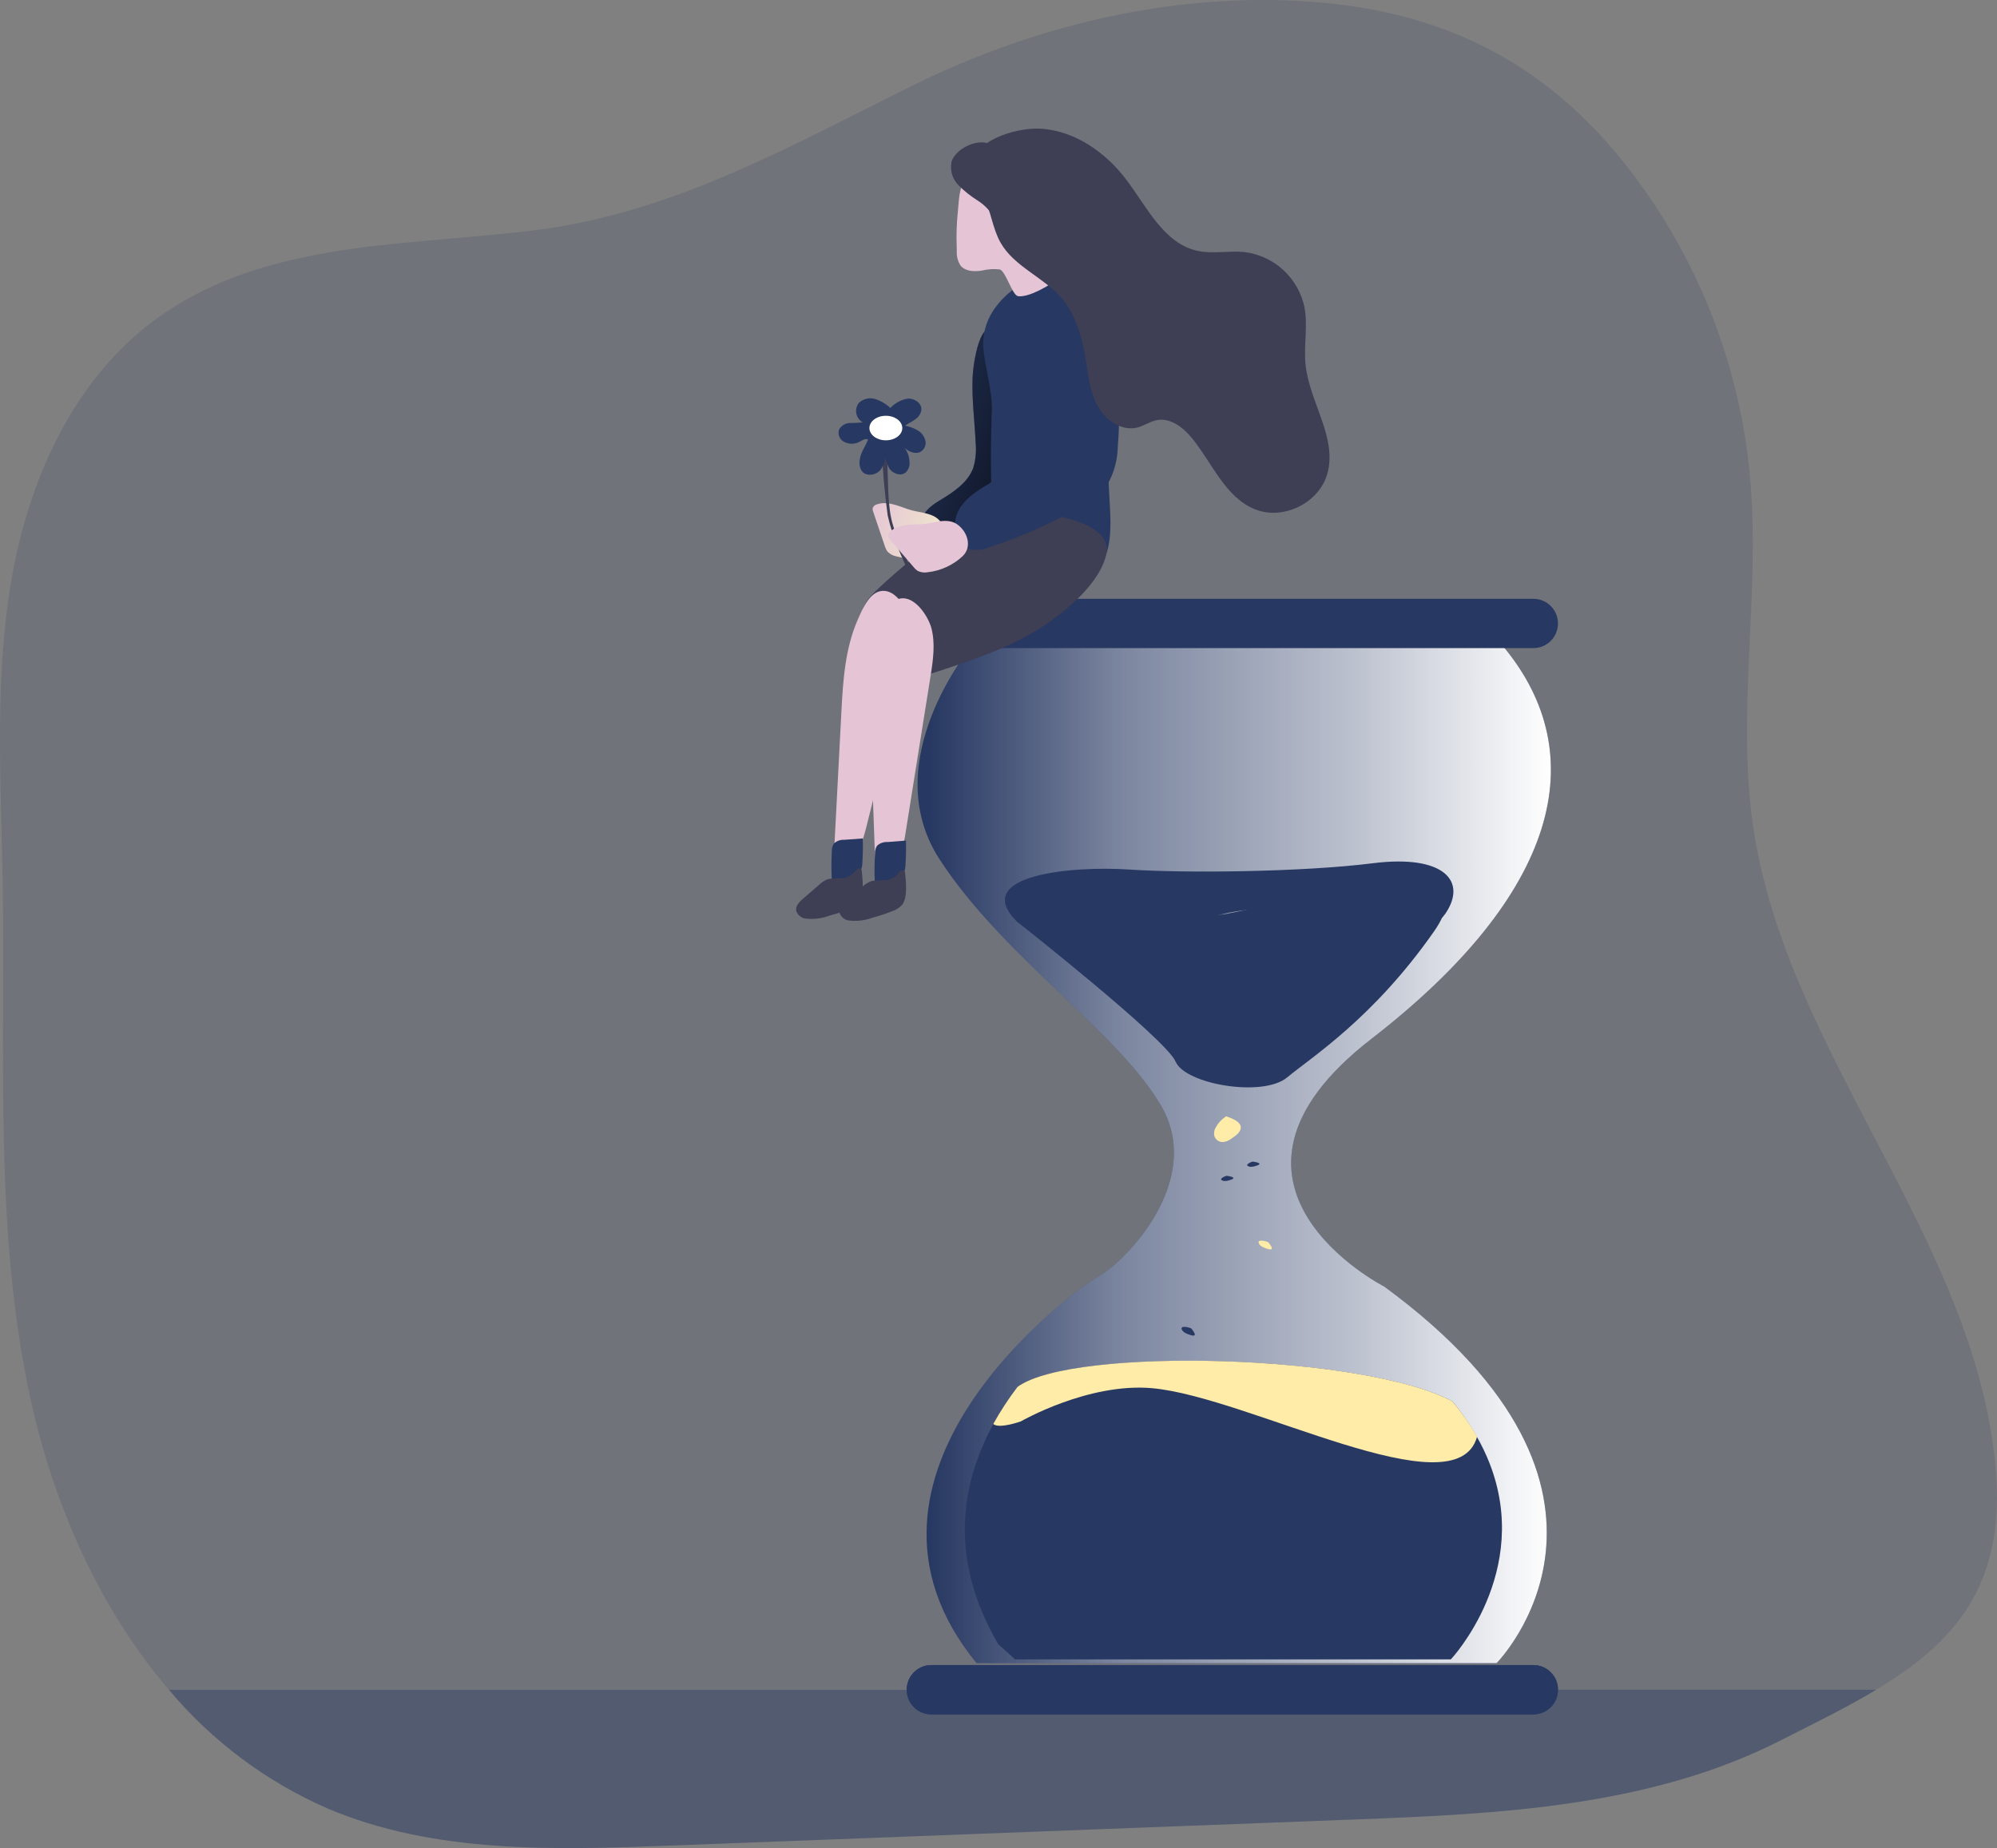 <svg width="336" height="311" viewBox="0 0 336 311" fill="none" xmlns="http://www.w3.org/2000/svg">
<rect x="0" y="0" width="336" height="311" fill="#808080" stroke="none"/>
<defs>
<linearGradient id="paint0_linear_512_24625" x1="178.213" y1="77.976" x2="148.51" y2="68.517" gradientUnits="userSpaceOnUse">
<stop offset="0.01"/>
<stop offset="0.13" stop-opacity="0.69"/>
<stop offset="1" stop-opacity="0"/>
</linearGradient>
<linearGradient id="paint1_linear_512_24625" x1="146.179" y1="87.151" x2="158.68" y2="92.197" gradientUnits="userSpaceOnUse">
<stop stop-color="#E5C5D5"/>
<stop offset="0.42" stop-color="#EAD4D1"/>
<stop offset="1" stop-color="#F0E9CB"/>
</linearGradient>
<linearGradient id="paint2_linear_512_24625" x1="154.385" y1="194.292" x2="260.942" y2="194.292" gradientUnits="userSpaceOnUse">
<stop offset="0.02" stop-color="white" stop-opacity="0"/>
<stop offset="0.32" stop-color="white" stop-opacity="0.39"/>
<stop offset="0.68" stop-color="white" stop-opacity="0.68"/>
<stop offset="1" stop-color="white"/>
</linearGradient>
<linearGradient id="paint3_linear_512_24625" x1="27936.8" y1="1254" x2="27937.4" y2="1091.02" gradientUnits="userSpaceOnUse">
<stop offset="0.01"/>
<stop offset="0.13" stop-opacity="0.69"/>
<stop offset="1" stop-opacity="0"/>
</linearGradient>
<linearGradient id="paint4_linear_512_24625" x1="27994.8" y1="2974.25" x2="27994.8" y2="3363.58" gradientUnits="userSpaceOnUse">
<stop offset="0.01" stop-color="#273862"/>
<stop offset="0.13" stop-opacity="0.69"/>
<stop offset="1" stop-opacity="0"/>
</linearGradient>
<linearGradient id="paint5_linear_512_24625" x1="20239.1" y1="6902.03" x2="20181.8" y2="7764.05" gradientUnits="userSpaceOnUse">
<stop offset="0.02" stop-color="white" stop-opacity="0"/>
<stop offset="0.32" stop-color="white" stop-opacity="0.39"/>
<stop offset="0.68" stop-color="white" stop-opacity="0.68"/>
<stop offset="1" stop-color="white"/>
</linearGradient>
<linearGradient id="paint6_linear_512_24625" x1="22546.9" y1="5006.98" x2="22490.2" y2="6351.4" gradientUnits="userSpaceOnUse">
<stop offset="0.01" stop-color="#FFECA9"/>
<stop offset="0.13" stop-opacity="0.69"/>
<stop offset="1" stop-opacity="0"/>
</linearGradient>
<linearGradient id="paint7_linear_512_24625" x1="20387.6" y1="3330.39" x2="20384.2" y2="2796.28" gradientUnits="userSpaceOnUse">
<stop offset="0.01"/>
<stop offset="0.13" stop-opacity="0.69"/>
<stop offset="1" stop-opacity="0"/>
</linearGradient>
<linearGradient id="paint8_linear_512_24625" x1="5496.83" y1="5271.64" x2="4549.5" y2="5286.27" gradientUnits="userSpaceOnUse">
<stop offset="0.01"/>
<stop offset="0.13" stop-opacity="0.69"/>
<stop offset="1" stop-opacity="0"/>
</linearGradient>
<linearGradient id="paint9_linear_512_24625" x1="3757.37" y1="1410.78" x2="4112.98" y2="1410.78" gradientUnits="userSpaceOnUse">
<stop stop-color="#E5C5D5"/>
<stop offset="0.42" stop-color="#EAD4D1"/>
<stop offset="1" stop-color="#F0E9CB"/>
</linearGradient>
<linearGradient id="paint10_linear_512_24625" x1="7435.01" y1="4620.33" x2="5805.87" y2="4568.71" gradientUnits="userSpaceOnUse">
<stop offset="0.01"/>
<stop offset="0.13" stop-opacity="0.69"/>
<stop offset="1" stop-opacity="0"/>
</linearGradient>
<linearGradient id="paint11_linear_512_24625" x1="-200.531" y1="13991.2" x2="-27.174" y2="14006.4" gradientUnits="userSpaceOnUse">
<stop stop-color="#E5C5D5"/>
<stop offset="0.42" stop-color="#EAD4D1"/>
<stop offset="1" stop-color="#F0E9CB"/>
</linearGradient>
<linearGradient id="paint12_linear_512_24625" x1="2227.43" y1="8106.98" x2="2369.51" y2="8106.98" gradientUnits="userSpaceOnUse">
<stop stop-color="#E5C5D5"/>
<stop offset="0.42" stop-color="#EAD4D1"/>
<stop offset="1" stop-color="#F0E9CB"/>
</linearGradient>
<linearGradient id="paint13_linear_512_24625" x1="2802.75" y1="1200.36" x2="3025.26" y2="1200.36" gradientUnits="userSpaceOnUse">
<stop stop-color="#E5C5D5"/>
<stop offset="0.42" stop-color="#EAD4D1"/>
<stop offset="1" stop-color="#F0E9CB"/>
</linearGradient>
<clipPath id="clip0_512_24625">
<rect width="336" height="311" fill="white"/>
</clipPath>
</defs>
<g clip-path="url(#clip0_512_24625)">
<path opacity="0.18" d="M315.665 284.369C310.768 287.322 305.268 290.015 299.532 292.919C277.638 304.073 252.112 305.28 228.015 306.194L112.62 310.6C93.182 311.335 73.018 311.946 55.123 304.35C44.803 299.845 35.667 293.012 28.43 284.385C16.851 270.89 9.148 253.487 5.263 236.002C-1.085 207.396 0.93 177.713 0.449 148.422C0.171 131.361 -0.963 114.154 1.967 97.338C4.896 80.522 12.461 63.763 26.244 53.695C44.776 40.167 69.044 41.497 90.71 38.65C113.559 35.647 133.143 24.494 153.503 14.417C174.834 3.876 199.127 -1.771 222.955 0.49C247.045 2.79 264.508 13.756 278.005 33.885C287.315 47.775 292.976 63.786 294.464 80.441C296.202 100.022 292.106 119.914 295.011 139.374C300.723 177.501 332.254 208.473 335.755 246.87C337.591 266.916 328.697 276.528 315.665 284.369Z" fill="#273862"/>
<path opacity="0.41" d="M315.665 284.369C310.768 287.322 305.268 290.015 299.532 292.919C277.638 304.073 252.112 305.28 228.015 306.194L112.62 310.6C93.182 311.335 73.018 311.946 55.123 304.35C44.803 299.845 35.667 293.012 28.43 284.385L315.665 284.369Z" fill="#273862"/>
<path d="M163.638 63.576C163.491 67.263 163.997 70.919 164.161 74.631C164.287 76.004 164.151 77.388 163.761 78.711C162.847 81.256 160.366 82.847 158.049 84.251C156.58 85.14 154.907 86.413 155.111 88.126C155.252 88.772 155.599 89.355 156.099 89.787C156.599 90.22 157.226 90.479 157.885 90.525C159.208 90.584 160.526 90.327 161.729 89.774C164.191 88.974 166.447 87.642 168.339 85.874C172.035 82.031 172.158 76.084 171.88 70.756C171.644 66.284 171.26 61.373 168.991 57.391C165.336 51.027 163.769 60.385 163.638 63.576Z" fill="#273862"/>
<path d="M163.638 63.576C163.491 67.263 163.997 70.919 164.161 74.631C164.287 76.004 164.151 77.388 163.761 78.711C162.847 81.256 160.366 82.847 158.049 84.251C156.58 85.14 154.907 86.413 155.111 88.126C155.252 88.772 155.599 89.355 156.099 89.787C156.599 90.22 157.226 90.479 157.885 90.525C159.208 90.584 160.526 90.327 161.729 89.774C164.191 88.974 166.447 87.642 168.339 85.874C172.035 82.031 172.158 76.084 171.88 70.756C171.644 66.284 171.26 61.373 168.991 57.391C165.336 51.027 163.769 60.385 163.638 63.576Z" fill="url(#paint0_linear_512_24625)"/>
<path d="M152.736 85.687C151.047 85.099 149.252 84.3 147.563 84.871C147.401 84.907 147.251 84.981 147.125 85.088C146.998 85.195 146.899 85.33 146.836 85.483C146.801 85.707 146.832 85.937 146.926 86.144L148.885 91.945C148.973 92.234 149.102 92.508 149.268 92.761C149.657 93.204 150.182 93.505 150.761 93.617C152.888 94.205 155.146 94.099 157.208 93.316C159.346 92.5 159.534 89.872 158.399 88.028C157.265 86.184 154.695 86.364 152.736 85.687Z" fill="url(#paint1_linear_512_24625)"/>
<path d="M148.754 75.202C149.309 75.341 149.097 75.667 149.154 76.23C149.537 79.804 149.211 83.826 149.97 87.327C150.729 90.827 153.063 93.927 153.495 97.501C151.773 93.976 150.231 90.631 149.358 86.764C149.203 85.809 147.913 75.202 148.754 75.202Z" fill="#3E3E54"/>
<path d="M163.5 108.695C163.5 108.695 147.293 128.049 158.097 144.636C168.902 161.224 188.07 173.56 195.366 186.109C202.661 198.657 189.425 212.267 184.831 214.812C180.236 217.358 138.382 248.208 164.307 279.889H251.81C251.81 279.889 280.167 251.186 232.903 216.518C232.903 216.518 199.144 199.294 230.74 174.833C262.337 150.372 268.008 127.086 253.026 108.908L163.5 108.695Z" fill="#273862"/>
<path d="M163.5 108.695C163.5 108.695 147.293 128.049 158.097 144.636C168.902 161.224 188.07 173.56 195.366 186.109C202.661 198.657 189.425 212.267 184.831 214.812C180.236 217.358 138.382 248.208 164.307 279.889H251.81C251.81 279.889 280.167 251.186 232.903 216.518C232.903 216.518 199.144 199.294 230.74 174.833C262.337 150.372 268.008 127.086 253.026 108.908L163.5 108.695Z" fill="url(#paint2_linear_512_24625)"/>
<path d="M257.988 100.773H156.702C154.413 100.773 152.557 102.629 152.557 104.918V104.926C152.557 107.215 154.413 109.071 156.702 109.071H257.988C260.277 109.071 262.133 107.215 262.133 104.926V104.918C262.133 102.629 260.277 100.773 257.988 100.773Z" fill="#273862"/>
<path d="M257.988 280.216H156.702C154.413 280.216 152.557 282.071 152.557 284.361V284.369C152.557 286.658 154.413 288.514 156.702 288.514H257.988C260.277 288.514 262.133 286.658 262.133 284.369V284.361C262.133 282.071 260.277 280.216 257.988 280.216Z" fill="#273862"/>
<path d="M257.988 100.773H156.702C154.413 100.773 152.557 102.629 152.557 104.918V104.926C152.557 107.215 154.413 109.071 156.702 109.071H257.988C260.277 109.071 262.133 107.215 262.133 104.926V104.918C262.133 102.629 260.277 100.773 257.988 100.773Z" fill="url(#paint3_linear_512_24625)"/>
<path d="M257.988 280.216H156.702C154.413 280.216 152.557 282.071 152.557 284.361V284.369C152.557 286.658 154.413 288.514 156.702 288.514H257.988C260.277 288.514 262.133 286.658 262.133 284.369V284.361C262.133 282.071 260.277 280.216 257.988 280.216Z" fill="url(#paint4_linear_512_24625)"/>
<path d="M244.425 235.822C229.598 227.908 180.538 226.594 171.227 233.374C179.918 221.87 191.857 215.098 191.857 215.098C203.607 207.755 216.974 214.135 216.974 214.135C216.974 214.135 233.972 222.833 244.425 235.822Z" fill="url(#paint5_linear_512_24625)"/>
<path d="M244.115 279.253H170.787L167.955 276.707C159.583 262.38 161.639 249.725 167.139 239.657C168.345 237.48 169.709 235.393 171.219 233.415C180.53 226.594 229.59 227.908 244.417 235.863C245.935 237.736 247.299 239.727 248.497 241.819C249.289 243.201 249.982 244.638 250.57 246.119C257.881 264.583 244.115 279.253 244.115 279.253Z" fill="#273862"/>
<path d="M248.522 241.778C245.021 254.523 210.111 235.08 193.848 233.619C183.109 232.665 171.766 239.2 171.766 239.2C171.766 239.2 168.102 240.53 167.123 239.641C168.329 237.463 169.692 235.377 171.203 233.399C180.514 226.578 229.573 227.892 244.401 235.847C245.931 237.71 247.309 239.694 248.522 241.778Z" fill="url(#paint6_linear_512_24625)"/>
<path d="M171.056 155.055C171.056 155.055 196.173 174.833 197.797 178.66C199.421 182.486 212.486 184.722 216.566 181.319C220.646 177.917 231.01 171.431 241.275 156.752C251.541 142.074 217.782 151.653 206.439 153.783C195.096 155.912 175.65 142.082 171.056 155.055Z" fill="#273862"/>
<path d="M171.056 155.055C171.056 155.055 180.783 161.436 189.425 159.518C198.067 157.601 203.738 152.077 215.619 153.138C227.501 154.199 239.382 159.306 243.169 153.783C246.955 148.259 242.899 143.779 231.01 145.273C219.12 146.766 199.413 146.97 189.963 146.333C180.514 145.697 163.23 147.19 171.056 155.055Z" fill="#273862"/>
<path d="M171.056 155.055C171.056 155.055 180.783 161.436 189.425 159.518C198.067 157.601 203.738 152.077 215.619 153.138C227.501 154.199 239.382 159.306 243.169 153.783C246.955 148.259 242.899 143.779 231.01 145.273C219.12 146.766 199.413 146.97 189.963 146.333C180.514 145.697 163.23 147.19 171.056 155.055Z" fill="url(#paint7_linear_512_24625)"/>
<path d="M206.178 187.953C205.487 188.406 204.925 189.03 204.546 189.764C204.409 189.989 204.321 190.241 204.288 190.502C204.254 190.764 204.275 191.029 204.35 191.282C204.465 191.559 204.662 191.794 204.914 191.958C205.166 192.121 205.462 192.204 205.762 192.196C206.274 192.147 206.761 191.951 207.165 191.633C207.981 191.102 208.879 190.425 208.757 189.601C208.634 188.777 207.361 188.189 206.268 187.863" fill="#FFECA9"/>
<path d="M210.731 195.5C210.456 195.57 210.198 195.695 209.972 195.867C209.858 195.965 209.793 196.071 209.883 196.177C210.068 196.316 210.297 196.382 210.527 196.365C210.746 196.352 210.962 196.313 211.172 196.251C211.547 196.136 211.988 195.998 211.898 195.834C211.809 195.671 211.262 195.549 210.764 195.484" fill="#273862"/>
<path d="M206.341 197.891C206.066 197.961 205.808 198.086 205.582 198.258C205.468 198.356 205.411 198.47 205.492 198.568C205.678 198.706 205.907 198.773 206.137 198.755C206.356 198.746 206.573 198.708 206.782 198.641C207.157 198.535 207.598 198.396 207.516 198.225C207.435 198.054 206.872 197.939 206.374 197.874" fill="#273862"/>
<path d="M213.318 209.028C212.964 208.877 212.585 208.797 212.2 208.791C211.988 208.791 211.8 208.84 211.751 208.995C211.756 209.123 211.791 209.248 211.854 209.36C211.916 209.472 212.004 209.568 212.11 209.64C212.323 209.801 212.56 209.927 212.812 210.015C213.277 210.194 213.8 210.374 213.955 210.186C214.11 209.999 213.726 209.46 213.359 209.028" fill="#FFECA9"/>
<path d="M200.36 223.535C200.008 223.385 199.632 223.304 199.25 223.298C199.029 223.298 198.842 223.355 198.801 223.502C198.76 223.649 198.883 223.926 199.152 224.146C199.366 224.31 199.606 224.437 199.862 224.522C200.319 224.701 200.849 224.881 200.996 224.693C201.143 224.505 200.768 223.967 200.409 223.535" fill="#273862"/>
<path d="M165.434 58.484C165.31 56.315 165.881 54.163 167.066 52.34C168.249 50.534 169.832 49.024 171.693 47.926C172.708 47.194 173.942 46.826 175.193 46.882C176.23 47.013 179.82 43.113 180.661 43.733C183.027 45.487 182.554 51.973 184.561 54.136C185.088 57.036 185.415 59.969 185.541 62.915L186.74 85.156C186.936 88.836 187.034 92.842 184.831 95.763C179.282 93.748 173.883 91.343 168.673 88.567C168.073 88.352 167.565 87.935 167.239 87.387C166.913 86.839 166.788 86.195 166.886 85.564C166.666 80.032 166.666 74.484 166.886 68.953C166.984 65.983 165.678 61.454 165.434 58.484Z" fill="#273862"/>
<path d="M165.434 58.484C165.31 56.315 165.881 54.163 167.066 52.34C168.249 50.534 169.832 49.024 171.693 47.926C172.708 47.194 173.942 46.826 175.193 46.882C176.23 47.013 179.82 43.113 180.661 43.733C183.027 45.487 182.554 51.973 184.561 54.136C185.088 57.036 185.415 59.969 185.541 62.915L186.74 85.156C186.936 88.836 187.034 92.842 184.831 95.763C179.282 93.748 173.883 91.343 168.673 88.567C168.073 88.352 167.565 87.935 167.239 87.387C166.913 86.839 166.788 86.195 166.886 85.564C166.666 80.032 166.666 74.484 166.886 68.953C166.984 65.983 165.678 61.454 165.434 58.484Z" fill="url(#paint8_linear_512_24625)"/>
<path d="M160.978 41.783V42.419C160.956 43.218 161.175 44.006 161.606 44.679C162.422 45.691 163.908 45.732 165.172 45.544C166.158 45.294 167.181 45.225 168.192 45.34C169.195 45.56 170.305 49.672 171.268 49.836C173.023 50.138 176.744 47.984 177.951 46.898C178.074 46.792 176.67 43.635 176.719 43.464C176.76 43.297 176.76 43.124 176.719 42.958L174.761 33.852C174.579 32.556 174.108 31.318 173.382 30.229C172.804 29.525 172.069 28.967 171.236 28.598C168.469 27.333 164.414 27.782 162.39 30.295C161.321 31.625 161.337 33.934 161.166 35.566C160.947 37.63 160.885 39.709 160.978 41.783Z" fill="url(#paint9_linear_512_24625)"/>
<path d="M175.405 105.464C170.003 108.948 163.834 111.004 157.738 113.02C156.237 113.517 154.474 113.991 153.144 113.191C152.392 112.663 151.797 111.941 151.422 111.102C149.023 106.55 143.025 105.195 145.971 100.977C147.22 99.182 154.295 93.299 156.041 92.002C159.501 89.432 163.124 86.788 167.376 86.078C169.373 85.789 171.401 85.789 173.398 86.078C177.258 86.543 186.993 88.028 186.177 92.981C185.361 97.933 179.314 102.919 175.405 105.464Z" fill="#3E3E54"/>
<path d="M177.038 62.172C177.038 65.436 177.38 68.7 176.303 71.767C174.859 75.847 171.089 78.645 167.327 80.848C165.001 82.219 162.48 83.598 161.231 85.981C159.983 88.363 160.864 92.051 163.516 92.508C164.546 92.613 165.586 92.462 166.543 92.067C171.678 90.37 176.638 88.184 181.354 85.54C183.288 84.447 185.247 83.215 186.438 81.346C187.471 79.454 188.031 77.341 188.07 75.186C188.457 70.562 188.32 65.909 187.662 61.316C186.902 57.698 185.486 54.249 183.484 51.141C177.038 42.411 177.038 57.358 177.038 62.172Z" fill="#273862"/>
<path d="M177.038 62.172C177.038 65.436 177.38 68.7 176.303 71.767C174.859 75.847 171.089 78.645 167.327 80.848C165.001 82.219 162.48 83.598 161.231 85.981C159.983 88.363 160.864 92.051 163.516 92.508C164.546 92.613 165.586 92.462 166.543 92.067C171.678 90.37 176.638 88.184 181.354 85.54C183.288 84.447 185.247 83.215 186.438 81.346C187.471 79.454 188.031 77.341 188.07 75.186C188.457 70.562 188.32 65.909 187.662 61.316C186.902 57.698 185.486 54.249 183.484 51.141C177.038 42.411 177.038 57.358 177.038 62.172Z" fill="url(#paint10_linear_512_24625)"/>
<path d="M141.565 119.833L140.169 146.537C143.433 146.333 144.919 142.547 145.702 139.422C147.922 130.556 150.144 121.69 152.369 112.824C153.022 110.197 153.691 107.463 153.185 104.803C152.826 102.919 151.129 99.647 148.868 99.443C146.461 99.231 145.196 102.323 144.364 104.183C142.185 109.071 141.834 114.578 141.565 119.833Z" fill="url(#paint11_linear_512_24625)"/>
<path d="M146.42 121.636L147.367 148.357C150.557 147.867 151.741 143.967 152.263 140.785C153.699 131.761 155.138 122.734 156.58 113.705C157.004 111.029 157.396 108.255 156.694 105.644C156.172 103.8 154.197 100.691 151.928 100.683C149.48 100.683 148.525 103.865 147.848 105.799C146.102 110.833 146.232 116.414 146.42 121.636Z" fill="url(#paint12_linear_512_24625)"/>
<path d="M145.065 141.111L142.03 141.332C141.715 141.313 141.4 141.36 141.104 141.468C140.808 141.576 140.537 141.743 140.308 141.96C140.06 142.343 139.937 142.793 139.957 143.249C139.876 144.881 139.859 146.513 139.957 148.079C139.941 148.144 139.941 148.211 139.957 148.275C140.003 148.33 140.063 148.372 140.13 148.398C140.197 148.424 140.27 148.432 140.341 148.422C141.502 148.412 142.641 148.109 143.654 147.541C144.084 147.339 144.455 147.03 144.731 146.643C144.981 146.177 145.108 145.655 145.098 145.126C145.18 143.763 145.212 142.392 145.163 141.046L145.065 141.111Z" fill="#273862"/>
<path d="M145 146.602C144.994 146.487 144.96 146.376 144.902 146.276C144.825 146.196 144.723 146.145 144.613 146.132C144.503 146.119 144.392 146.144 144.298 146.203C144.117 146.332 143.958 146.489 143.825 146.668C143.301 147.287 142.565 147.688 141.761 147.794C140.942 147.775 140.123 147.824 139.312 147.941C138.728 148.169 138.197 148.516 137.754 148.96L135.11 151.245C134.49 151.775 133.812 152.469 133.959 153.277C134.075 153.63 134.29 153.943 134.58 154.176C134.87 154.409 135.221 154.553 135.591 154.59C136.928 154.736 138.28 154.569 139.541 154.101C140.717 153.786 141.872 153.399 143.001 152.942C143.593 152.731 144.121 152.371 144.535 151.898C145.441 150.682 145.139 148.03 145 146.602Z" fill="#3E3E54"/>
<path d="M152.353 141.47L149.292 141.707C148.977 141.69 148.661 141.736 148.363 141.844C148.066 141.952 147.793 142.119 147.563 142.335C147.322 142.721 147.202 143.17 147.22 143.624C147.13 145.256 147.122 146.888 147.179 148.455C147.18 148.525 147.194 148.594 147.22 148.659C147.266 148.711 147.324 148.752 147.39 148.776C147.455 148.8 147.526 148.808 147.595 148.797C148.759 148.792 149.903 148.489 150.916 147.916C151.347 147.718 151.718 147.412 151.994 147.027C152.234 146.557 152.357 146.037 152.353 145.509C152.445 144.138 152.47 142.779 152.426 141.43L152.353 141.47Z" fill="#273862"/>
<path d="M152.287 146.937C152.287 146.82 152.256 146.704 152.198 146.603C152.119 146.522 152.015 146.471 151.903 146.459C151.792 146.447 151.679 146.475 151.586 146.537C151.405 146.665 151.248 146.822 151.12 147.002C150.595 147.618 149.859 148.016 149.056 148.12C148.237 148.107 147.418 148.159 146.608 148.275C146.021 148.5 145.488 148.845 145.041 149.287L142.397 151.571C141.785 152.11 141.108 152.803 141.246 153.603C141.363 153.956 141.579 154.268 141.868 154.501C142.158 154.734 142.509 154.879 142.879 154.917C144.218 155.067 145.574 154.9 146.836 154.427C148.013 154.115 149.169 153.728 150.296 153.268C150.887 153.058 151.412 152.698 151.822 152.224C152.728 151.008 152.426 148.381 152.287 146.937Z" fill="#3E3E54"/>
<path d="M154.948 88.216C153.169 88.306 151.202 88.216 149.847 89.391C149.713 89.481 149.602 89.602 149.524 89.744C149.445 89.886 149.403 90.045 149.399 90.207C149.448 90.428 149.562 90.629 149.725 90.786L153.715 95.429C153.906 95.678 154.134 95.895 154.393 96.073C154.918 96.333 155.515 96.413 156.09 96.302C158.284 96.056 160.341 95.112 161.957 93.609C163.589 92.051 162.83 89.53 161.084 88.265C159.338 87 157.02 88.11 154.948 88.216Z" fill="url(#paint13_linear_512_24625)"/>
<path d="M175.446 21.679C181.044 22.16 186.055 25.701 189.449 30.172C192.983 34.823 195.806 40.999 201.518 42.223C204.089 42.778 206.774 42.15 209.385 42.419C211.82 42.721 214.1 43.774 215.908 45.432C217.716 47.091 218.962 49.272 219.471 51.672C220.083 54.845 219.332 58.125 219.659 61.34C220.303 67.68 225.085 73.709 223.298 79.82C221.878 84.651 215.954 87.58 211.229 85.736C206.202 83.769 204.024 78.034 200.621 73.823C199.144 71.988 196.981 70.266 194.664 70.698C193.513 70.919 192.509 71.645 191.4 71.939C188.788 72.616 186.071 70.78 184.741 68.43C183.411 66.081 183.109 63.306 182.693 60.647C182.089 56.893 181.061 53.042 178.612 50.162C175.577 46.637 170.64 44.883 168.347 40.836C166.992 38.438 166.756 35.606 165.523 33.167C164.43 31.021 162.333 29.903 163.255 27.366C164.797 23.172 171.57 21.352 175.446 21.679Z" fill="#3E3E54"/>
<path d="M160.089 27.276C159.956 27.962 159.99 28.669 160.188 29.339C160.385 30.009 160.74 30.622 161.223 31.127C162.204 32.126 163.299 33.005 164.487 33.746C165.671 34.495 166.65 35.527 167.335 36.749C167.405 36.955 167.523 37.142 167.678 37.295C167.758 37.365 167.861 37.404 167.967 37.404C168.074 37.404 168.177 37.365 168.257 37.295C168.336 37.186 168.376 37.054 168.371 36.92C168.534 34.635 168.118 32.359 168.118 30.074C168.118 28.524 168.583 26.55 167.653 25.179C165.866 22.527 160.807 24.657 160.089 27.276Z" fill="#3E3E54"/>
<path d="M144.641 77.487C144.536 78.117 144.673 78.764 145.025 79.298C145.759 80.237 147.375 79.992 148.142 79.086C148.837 78.097 149.129 76.88 148.958 75.684C148.875 76.771 149.102 77.86 149.611 78.825C150.206 79.722 151.577 80.204 152.402 79.502C152.626 79.28 152.798 79.012 152.907 78.716C153.016 78.419 153.058 78.103 153.03 77.789C153.009 76.692 152.561 75.647 151.781 74.876C152.207 75.494 152.837 75.942 153.56 76.141C153.921 76.243 154.302 76.243 154.662 76.141C155.021 75.996 155.322 75.735 155.514 75.399C155.707 75.063 155.78 74.671 155.723 74.288C155.654 73.908 155.504 73.547 155.283 73.231C155.062 72.914 154.775 72.648 154.442 72.453C153.771 72.057 153.037 71.781 152.271 71.637C152.818 71.245 153.446 70.976 153.985 70.576C154.267 70.396 154.506 70.157 154.686 69.875C154.867 69.593 154.984 69.276 155.029 68.944C155.086 67.818 153.83 66.994 152.704 67.084C151.592 67.285 150.574 67.837 149.798 68.659C149.074 67.971 148.204 67.455 147.252 67.149C146.775 67.003 146.267 66.988 145.782 67.106C145.296 67.224 144.852 67.47 144.494 67.818C144.302 68.069 144.165 68.358 144.094 68.666C144.023 68.974 144.019 69.293 144.083 69.603C144.146 69.913 144.276 70.205 144.462 70.46C144.649 70.715 144.888 70.927 145.163 71.082C144.453 71.154 143.739 71.19 143.025 71.188C142.667 71.195 142.315 71.29 142.001 71.463C141.687 71.636 141.419 71.884 141.222 72.183C141.069 72.555 141.051 72.969 141.172 73.352C141.293 73.735 141.544 74.064 141.883 74.28C142.228 74.487 142.614 74.616 143.014 74.659C143.414 74.703 143.819 74.66 144.201 74.533C144.69 74.386 145.604 73.628 146.045 73.97C145.58 75.251 144.78 76.1 144.641 77.487Z" fill="#273862"/>
<path d="M149.048 74.101C150.576 74.101 151.814 73.177 151.814 72.037C151.814 70.897 150.576 69.972 149.048 69.972C147.52 69.972 146.281 70.897 146.281 72.037C146.281 73.177 147.52 74.101 149.048 74.101Z" fill="white"/>
</g>
</svg>
